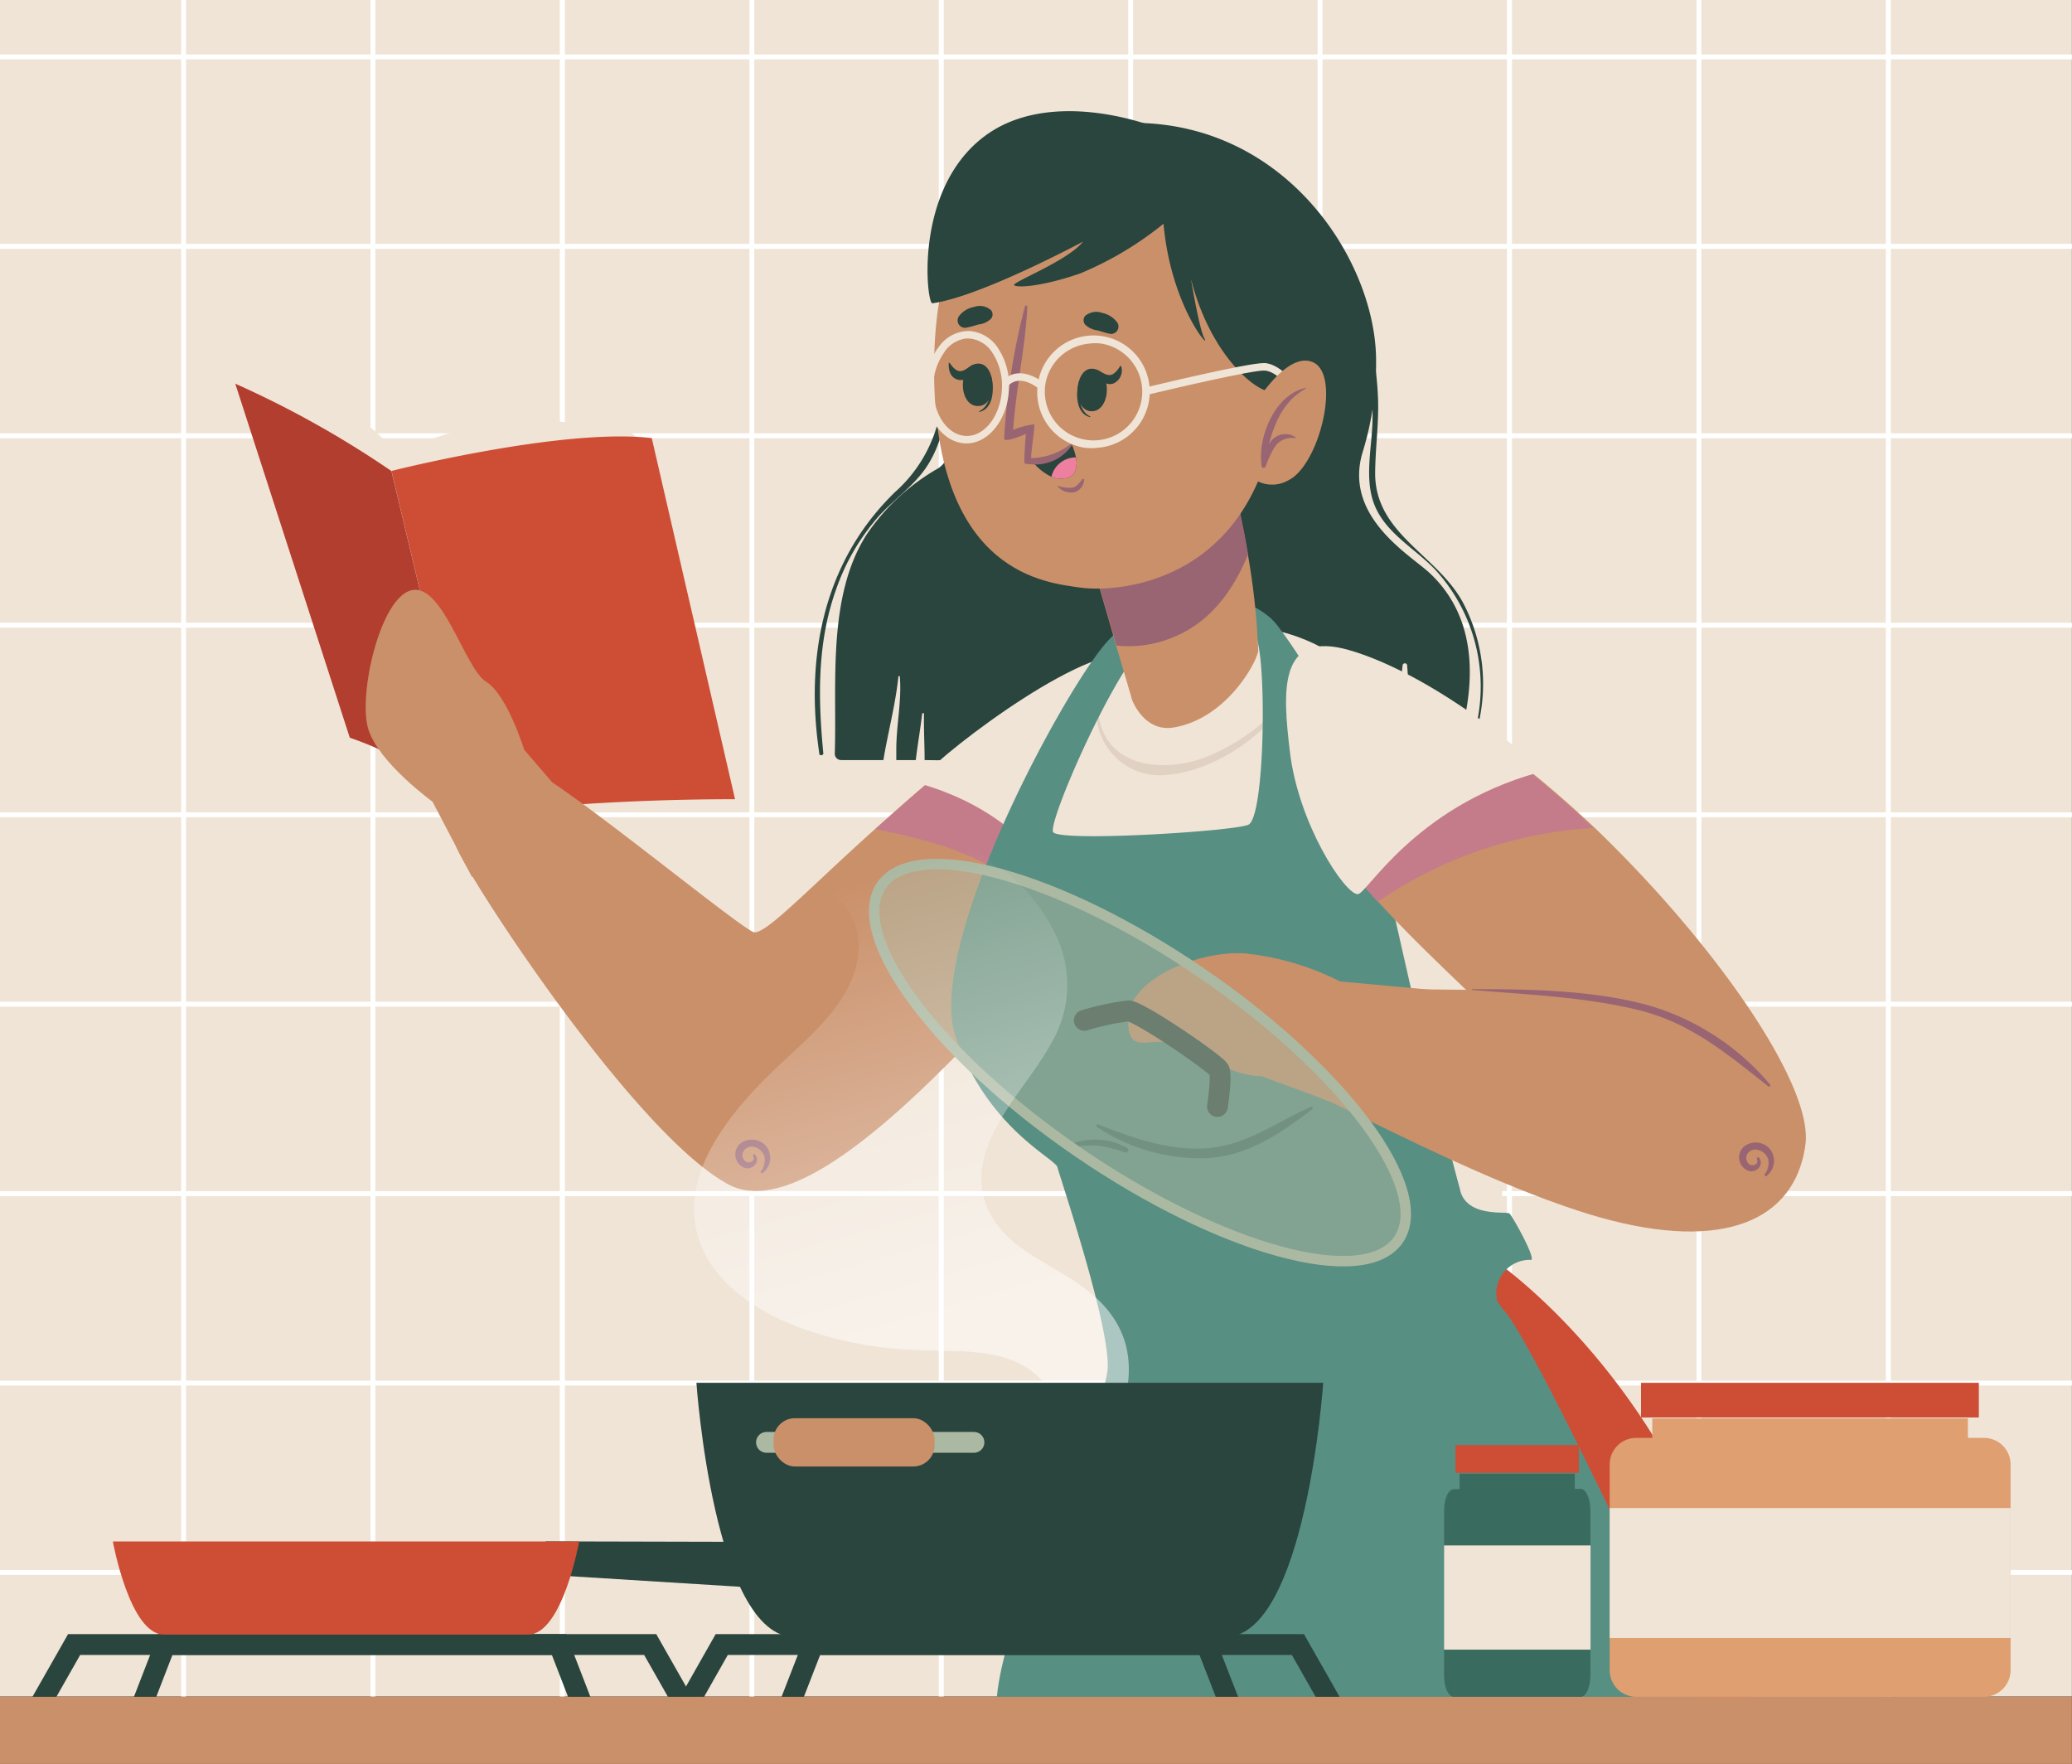 <svg xmlns="http://www.w3.org/2000/svg" xmlns:xlink="http://www.w3.org/1999/xlink" viewBox="0 0 199.04 169.42"><rect x="0" y="0" width="199.04" height="169.42" fill="#333333" stroke="none"/><defs><style>.cls-1{fill:#f0e4d6;}.cls-2{fill:#fff;}.cls-3{fill:#2a443e;}.cls-4{fill:#ce4d35;}.cls-5{fill:#b23e2f;}.cls-6{fill:#ca906a;}.cls-7{fill:#c47c8a;}.cls-8{fill:#996572;}.cls-9{fill:#e0d1c3;}.cls-10{fill:#588f83;}.cls-11{fill:#3a6b5f;}.cls-12{fill:#ef7f9f;}.cls-13,.cls-15,.cls-18,.cls-19{fill:none;}.cls-13,.cls-19{stroke:#2a443e;}.cls-13,.cls-18{stroke-linecap:round;stroke-linejoin:round;}.cls-13,.cls-18,.cls-19{stroke-width:2px;}.cls-14{fill:#acb9a2;}.cls-14,.cls-16{opacity:0.5;}.cls-15,.cls-18{stroke:#acb9a2;}.cls-15,.cls-19{stroke-miterlimit:10;}.cls-17{fill:url(#Degradado_sin_nombre_20);}.cls-20{fill:#df9f70;}</style><linearGradient id="Degradado_sin_nombre_20" x1="91.72" y1="107.13" x2="110.94" y2="70.13" gradientTransform="matrix(-0.98, -0.2, -0.2, 0.98, 201.81, 39.05)" gradientUnits="userSpaceOnUse"><stop offset="0" stop-color="#fff"/><stop offset="1" stop-color="#fff" stop-opacity="0"/></linearGradient></defs><title>Recurso 2</title><g id="Capa_2" data-name="Capa 2"><g id="OBJECTS"><rect class="cls-1" width="199.03" height="162.94"/><rect class="cls-2" x="17.4" width="0.47" height="162.94"/><rect class="cls-2" x="35.59" width="0.47" height="162.94"/><rect class="cls-2" x="53.78" width="0.48" height="162.94"/><rect class="cls-2" x="71.99" width="0.47" height="162.94"/><rect class="cls-2" x="90.18" width="0.48" height="162.94"/><rect class="cls-2" x="108.38" width="0.47" height="162.94"/><rect class="cls-2" x="126.57" width="0.47" height="162.94"/><rect class="cls-2" x="144.76" width="0.48" height="162.94"/><rect class="cls-2" x="162.97" width="0.47" height="162.94"/><rect class="cls-2" x="181.16" width="0.48" height="162.94"/><rect class="cls-2" y="5.23" width="199.03" height="0.47"/><rect class="cls-2" y="23.42" width="199.03" height="0.48"/><rect class="cls-2" y="41.62" width="199.03" height="0.47"/><rect class="cls-2" y="59.81" width="199.03" height="0.47"/><rect class="cls-2" y="78.02" width="199.03" height="0.47"/><rect class="cls-2" y="96.21" width="199.03" height="0.47"/><rect class="cls-2" y="114.4" width="199.03" height="0.48"/><rect class="cls-2" y="132.6" width="199.03" height="0.47"/><rect class="cls-2" y="150.79" width="199.03" height="0.47"/><path class="cls-3" d="M139.75,72.36a.67.67,0,0,1-.62.45l-4.1.07a46.45,46.45,0,0,0,.14-9,.22.22,0,0,0-.43,0A55.71,55.71,0,0,1,133,72.91l-1.08,0a40.93,40.93,0,0,0,.23-4.6c0-.29-.19-.28-.22,0a38.26,38.26,0,0,1-.89,4.61l-6.93.09c.43-2.83.65-5.69.85-8.47,0-.3-.19-.3-.22,0A73.74,73.74,0,0,1,123.18,73c-11.44.12-22.91.17-34.36,0,0-1.48-.09-3-.06-4.42,0-.13-.16-.12-.18,0-.17,1.45-.43,2.94-.61,4.42L86.1,73c0-.32,0-.64,0-1,0-2.37.53-4.66.34-7,0-.1-.13-.1-.14,0-.29,2.74-1,5.33-1.44,8L80.8,73a.61.61,0,0,1-.61-.58c.22-6.69-.78-15.23,3.14-21.2A20.71,20.71,0,0,1,90.09,45c4.12-2.55-2.5-17.47,10.25-29.72a12.35,12.35,0,0,1,8.51-3.48c14.59,0,23,12.93,23.33,22.27a29,29,0,0,1-1.29,9.38c-1.87,6.25,4.7,9.91,6.5,11.64C142.28,59.71,141.73,66.6,139.75,72.36Z"/><path class="cls-3" d="M140.55,57.9c-2.46-4.59-8.37-6.58-8.45-12.32,0-2.56.4-5.08.26-7.65a32.29,32.29,0,0,0-1.08-6.84,34.17,34.17,0,0,0-6.71-12.79s0,0,0,0a35.21,35.21,0,0,1,6.5,14.17,35.73,35.73,0,0,1,.78,7.58c0,2.36-.6,4.82-.18,7.16.63,3.57,3.82,5.07,6.12,7.42a16.6,16.6,0,0,1,4,15.15c0,.12.14.17.17,0A16.75,16.75,0,0,0,140.55,57.9Z"/><path class="cls-3" d="M96.75,20.07a29.53,29.53,0,0,0-5.48,12.67c-.42,2.35-.51,4.75-1,7.09A13.56,13.56,0,0,1,86,47.24c-6.89,6.68-8.69,15.85-7.29,25.16,0,.21.4.16.38-.05-.51-5.28-.6-10.59,1.2-15.66a21,21,0,0,1,4.1-7.08c1.42-1.57,3.21-2.8,4.46-4.54,2.18-3.07,2.21-7,2.67-10.58a37.63,37.63,0,0,1,5.22-14.4S96.76,20.06,96.75,20.07Z"/><path class="cls-1" d="M23.89,37.22l2-.67S35,38.6,38.08,43.84c0,0,6.72-5.17,22.07-2.69l2,1.7-25,6.71Z"/><path class="cls-4" d="M45.45,78.16,37.61,45.23s16.48-4.17,25-3.15l8,34.68A227.88,227.88,0,0,0,45.45,78.16Z"/><path class="cls-5" d="M45.45,78.16s-3.84-4.53-11.85-7.31l-11-34a95.29,95.29,0,0,1,15,8.39Z"/><path class="cls-6" d="M104,88.5c-.45.45-.92,1-1.44,1.49C94.18,98.77,78.13,118.08,70,113.77c-8.57-4.55-23.7-27.38-26-32.06s3.31-9.36,6.8-7.89S70.11,88.38,72.34,89.51c1,.48,5.15-4,11.73-9.89l1.63-1.45C92.89,71.8,101,65.09,106.45,64.65a6.25,6.25,0,0,1,1.71.09C114.9,66.18,115.63,76.48,104,88.5Z"/><path class="cls-7" d="M104,88.5c-.45.45-.92,1-1.44,1.49a27.17,27.17,0,0,0-4.67-4.91c-4.42-3.57-9.75-4.57-13.81-5.46l1.63-1.45C92.89,71.8,101,65.09,106.45,64.65a6.25,6.25,0,0,1,1.71.09C114.9,66.18,115.63,76.48,104,88.5Z"/><path class="cls-8" d="M73.64,110.14a1.8,1.8,0,0,0-2.57-.27,1.38,1.38,0,0,0,.39,2.27c.73.32,1.64-.48,1.09-1.24-.09-.12-.26,0-.2.17.21.5-.46.72-.77.45a.78.78,0,0,1-.2-.87.92.92,0,0,1,1.12-.48,1.37,1.37,0,0,1,.94.93,1.82,1.82,0,0,1-.35,1.4c-.06.1.06.23.15.18A1.82,1.82,0,0,0,73.64,110.14Z"/><path class="cls-6" d="M54.69,77.05,50.35,72s-1.61-5.26-3.66-6.53S42.55,56,39.53,56.69,34.39,66.76,35.37,70s6.18,7,6.18,7l3.78,7.21S53.49,81.9,54.69,77.05Z"/><path class="cls-1" d="M104,88.5c-.91,0-3.24-9.75-15.65-13.24-1.15-.32,12.83-11.55,18.92-12.36s8.57,4.94,7.28,10.84S105.25,88.54,104,88.5Z"/><path class="cls-4" d="M168.16,163H96.79a145.28,145.28,0,0,1,11.94-32.62l34.87-9.3S163.56,134.53,168.16,163Z"/><path class="cls-5" d="M126.59,163h-1.35c-.37-3.1-.52-6.47-.67-9.87-4.82-.43-9.1-3.43-12.54-6.6-.26-.25.12-.62.38-.4,3.78,3.18,8.1,4.41,12.62,6.05a.46.46,0,0,1,.18.13.25.25,0,0,1,.15.19A64.12,64.12,0,0,1,126.59,163Z"/><path class="cls-1" d="M110.65,61.21c-5.23,1.49-8.55,7-11,12.56s-8,17-7.38,25.28c.46,6.44,10,12.42,10,12.42s4.38,15.63,6.46,18.88c3.13,4.88,23.75,10.5,35.36-8.1,1.19-1.92-1-38.12-7.72-50.12C131.08,62.66,123.08,57.69,110.65,61.21Z"/><path class="cls-9" d="M125.91,106.31c-3.52,1.58-6.32,3.8-10.37,4-3.5.13-6.86-1.07-10.07-2.32-.14-.06-.22.16-.1.24a17.87,17.87,0,0,0,10.65,3c3.94-.25,7-2.39,10-4.66C126.2,106.44,126.08,106.23,125.91,106.31Z"/><path class="cls-9" d="M108.27,110.25a6.31,6.31,0,0,0-5.41-.35.14.14,0,0,0,.06.25,17.18,17.18,0,0,1,2.48-.13,13.08,13.08,0,0,1,2.69.67A.24.24,0,0,0,108.27,110.25Z"/><path class="cls-9" d="M124,66.52a19.25,19.25,0,0,1-8.42,6.29c-4.29,1.53-10,.71-10.1-5,0-.07-.12-.07-.12,0a6.08,6.08,0,0,0,6.78,6.61c4.73-.42,9.47-3.9,12.06-7.74C124.31,66.55,124.12,66.41,124,66.52Z"/><path class="cls-10" d="M95.76,163h67.38s-15.65-34-18.75-37.25a4.78,4.78,0,0,1-.59-.87h0A3.23,3.23,0,0,1,147,121c.77.25-1.71-4.21-2-4.45s-4,.4-4.72-2.16a.17.17,0,0,1,0-.05c-2.8-10.24-5.77-24.18-6.82-28.5-2.08-8.57-4.66-17.78-10.78-25.8-2.13-2.81-9.85-5.33-16.27,1.53-3.9,4.18-17.68,29.33-14.58,38.09s9.54,11.59,9.75,12.45,5,15,4.83,19.25S96.62,153.81,95.76,163Zm5.41-83.06c-.6-.94,6.44-16.92,9.48-18.71,2.09-1.22,8.71-1.48,9.88-.26s1.06,17.6-.63,18.25S101.78,80.87,101.17,79.92Z"/><path class="cls-11" d="M125.91,106.31c-3.52,1.58-6.32,3.8-10.37,4-3.5.13-6.86-1.07-10.07-2.32-.14-.06-.22.16-.1.24a17.87,17.87,0,0,0,10.65,3c3.94-.25,7-2.39,10-4.66C126.2,106.44,126.08,106.23,125.91,106.31Z"/><path class="cls-11" d="M108.27,110.25a6.31,6.31,0,0,0-5.41-.35.14.14,0,0,0,.06.25,17.18,17.18,0,0,1,2.48-.13,13.08,13.08,0,0,1,2.69.67A.24.24,0,0,0,108.27,110.25Z"/><path class="cls-6" d="M108.75,67.22s1.14,3.13,4,2.65c5-.84,7.91-6.11,8.12-7.35a69.06,69.06,0,0,0-1-9.29c-.08-.43-.15-.85-.23-1.28s-.15-.84-.24-1.25-.21-1.07-.33-1.61c-.84-4-1.59-7.46-1.59-7.46l-1.69,1.14-11.66,8.51,2.91,10.09.17.62.06.2.89,3v0Z"/><path class="cls-8" d="M107.24,62a11,11,0,0,0,5.2-.69c3.79-1.44,6-4.56,7.46-8.07-.08-.43-.15-.85-.23-1.28s-.15-.84-.24-1.25-.21-1.07-.33-1.61c-.84-4-1.59-7.46-1.59-7.46l-1.69,1.14-11.66,8.51,2.91,10.09Z"/><path class="cls-6" d="M89.74,36.58c.4,18.59,10.84,19.39,14,19.85,3.6.53,17.61-.32,19.13-18.86s-7.26-24.22-15.6-24.47S89.33,18,89.74,36.58Z"/><path class="cls-3" d="M103.64,36.65s.1.06.09.12c-.14,1.26-.08,2.72,1,3.23,0,0,0,.08,0,.07C103.36,39.76,103.31,37.82,103.64,36.65Z"/><path class="cls-3" d="M104.87,35.41c2,0,1.89,4.09,0,4.09S103.16,35.41,104.87,35.41Z"/><path class="cls-3" d="M105.49,35.57c.35.16.73.48,1.13.45s.74-.46,1-.88c0,0,.07,0,.07,0a1.36,1.36,0,0,1-.78,1.71c-.68.2-1.28-.35-1.57-1C105.26,35.72,105.34,35.5,105.49,35.57Z"/><path class="cls-3" d="M95.22,36.17c0-.05-.1.07-.09.12.12,1.26,0,2.72-1.08,3.21,0,0,0,.08,0,.07C95.45,39.29,95.53,37.35,95.22,36.17Z"/><path class="cls-3" d="M94,34.92c-2,0-2,4.06-.06,4.08S95.72,34.94,94,34.92Z"/><path class="cls-3" d="M93.35,35.09c-.35.19-.69.54-1.09.56s-.78-.41-1.05-.81c0,0-.06,0-.07,0-.06.72.17,1.48.93,1.64s1.24-.46,1.47-1.17C93.59,35.22,93.48,35,93.35,35.09Z"/><path class="cls-8" d="M104,46c-.28.32-.54.76-1,.84a3.32,3.32,0,0,1-1.39-.18,0,0,0,0,0,0,.07,1.7,1.7,0,0,0,1.66.53,1.35,1.35,0,0,0,.88-1.22C104.18,46,104.08,46,104,46Z"/><path class="cls-3" d="M92.78,31.48A10.91,10.91,0,0,0,94,31.16a2,2,0,0,0,1.21-.56.65.65,0,0,0,0-.8,1.62,1.62,0,0,0-1.63-.32,2.33,2.33,0,0,0-1.47.9A.71.71,0,0,0,92.78,31.48Z"/><path class="cls-3" d="M106.67,32.07c-.43-.08-.82-.22-1.24-.34a2,2,0,0,1-1.2-.57.66.66,0,0,1,0-.81,1.67,1.67,0,0,1,1.64-.3,2.42,2.42,0,0,1,1.46.93A.71.71,0,0,1,106.67,32.07Z"/><path class="cls-3" d="M99,44.09a5.24,5.24,0,0,0,2,1.7,2.32,2.32,0,0,0,1.41.14c1-.22,1.1-1.16.95-2a6,6,0,0,0-.41-1.25A6.7,6.7,0,0,1,99,44.09Z"/><path class="cls-12" d="M101,45.79a2.32,2.32,0,0,0,1.41.14c1-.22,1.1-1.16.95-2A2.41,2.41,0,0,0,101,45.79Z"/><path class="cls-8" d="M98.55,41.67s-.18,1.9-.14,2.79c0,.08.22.11.52.12,0,0,0,0,0,0a4.24,4.24,0,0,0,4-1.76c.06-.09-.06-.17-.14-.12A6.41,6.41,0,0,1,99.06,44c-.08-.25.42-3.25.27-3.25a8,8,0,0,0-2,.54c.26-4,1.16-7.86,1.36-11.82,0-.14-.2-.18-.23-.05a64.66,64.66,0,0,0-2,12.67C96.4,42.58,98.2,41.84,98.55,41.67Z"/><path class="cls-3" d="M122.23,37.65c-2.07,0-7.79-5.37-8.54-15.33,0,0,1.3,8.9,2,10.17s-3.2-3-3.92-11a32.52,32.52,0,0,1-8,4.77c-3.74,1.29-6.07,1.39-6.35,1.13s5.2-2.35,6.61-4.18c0,0-9.84,5.29-14.47,5.92-.54.07-1.84-11,5.09-16.1s18.64-.72,21.88,2.06c0,0,3.63.3,7.86,5.4S124.47,37.66,122.23,37.65Z"/><path class="cls-1" d="M104.16,43a5.4,5.4,0,0,1-4.45-6.21h0A5.4,5.4,0,1,1,105.5,43,5.5,5.5,0,0,1,104.16,43Zm-3.74-6.09A4.68,4.68,0,1,0,105.8,33a4.54,4.54,0,0,0-1.16,0A4.7,4.7,0,0,0,100.42,36.89Z"/><path class="cls-1" d="M92.76,42.59c-2.22-.07-4-2.55-3.85-5.53a6.38,6.38,0,0,1,1.26-3.73,3.54,3.54,0,0,1,2.93-1.54,3.59,3.59,0,0,1,2.82,1.72,6.44,6.44,0,0,1,1,3.81c-.09,2.81-1.78,5.08-3.84,5.26Zm-2-8.82a5.7,5.7,0,0,0-1.11,3.32c-.08,2.58,1.33,4.72,3.15,4.78s3.36-2,3.45-4.58a5.79,5.79,0,0,0-.9-3.38,2.92,2.92,0,0,0-2.26-1.4H92.8A3,3,0,0,0,90.74,33.77Z"/><path class="cls-1" d="M99.87,37.4l.48-.54c-.8-.71-2.66-1.69-4-.32l.51.5C98.06,35.82,99.8,37.34,99.87,37.4Z"/><path class="cls-1" d="M124.46,38l.59-.42c-.2-.28-2-2.68-3.6-2.71s-11,2.25-11.38,2.34l.17.7c2.71-.65,10-2.34,11.2-2.32S124,37.37,124.46,38Z"/><path class="cls-6" d="M119.92,39.84s3.41-6.22,6.18-5.06.65,9.85-2.3,11.33a3.14,3.14,0,0,1-4.37-1.23Z"/><path class="cls-8" d="M125.43,37.26s.07.05,0,.08c-2.06,1.1-3,3.23-3.55,5.39a1.74,1.74,0,0,1,2.53-.76.07.07,0,0,1,0,.12,1.93,1.93,0,0,0-2,.91,9.08,9.08,0,0,0-.83,1.82c-.08.2-.44.14-.39-.09l0,0C120.79,41.93,122.51,37.85,125.43,37.26Z"/><path class="cls-6" d="M173.32,110.45c-2.12,7.48-18.94-1.82-22.74-5.89-4.47-4.79-12.92-12.13-18.23-18a38.68,38.68,0,0,1-3.56-4.41c-3.87-6-6.58-14.73-2-17.67,1.81-1.17,6,.54,8.36,1.75,5.87,2.92,12.18,7.77,18,13.24C165.12,90.94,174.83,105.13,173.32,110.45Z"/><path class="cls-7" d="M153.05,79.52a41,41,0,0,0-20.7,7.09,38.68,38.68,0,0,1-3.56-4.41c-3.87-6-6.58-14.73-2-17.67,1.81-1.17,6,.54,8.36,1.75C141,69.2,147.28,74.05,153.05,79.52Z"/><path class="cls-1" d="M130.43,85.88c.87,0,5.39-8.32,17.21-11.65,1.1-.31-9.51-9.32-18-11.78-6.89-2-6.41,4-5.74,9.67C124.71,79.16,129.22,85.92,130.43,85.88Z"/><path class="cls-6" d="M151.58,116.28c-7.72-2.53-16.18-6.74-23.25-10.21-3.6-1.76-1.31-11.18,4.21-11.09,13.6.22,27-.58,35,6.8,4.72,4.35,6.64,5.68,5.62,9.56C171.41,118,163.93,120.33,151.58,116.28Z"/><path class="cls-6" d="M139.61,95.26l-10.89-1a26.09,26.09,0,0,0-9.13-2.69c-4.6-.29-10.94,2.5-11.18,6s1.44,2.35,3.41,2.52,6.26,3.33,9.4,3.27c0,0,1,.41,3.84,1.42s12,4.87,12,4.87S143.84,103.52,139.61,95.26Z"/><path class="cls-8" d="M170.07,110.42a1.8,1.8,0,0,0-2.58-.26,1.37,1.37,0,0,0,.4,2.26c.73.33,1.64-.48,1.09-1.24-.09-.11-.26,0-.2.17.21.5-.46.72-.77.45a.8.8,0,0,1-.21-.87.92.92,0,0,1,1.13-.47,1.35,1.35,0,0,1,.94.93,1.79,1.79,0,0,1-.36,1.4c0,.1.07.23.16.17A1.82,1.82,0,0,0,170.07,110.42Z"/><path class="cls-8" d="M170.05,104.18a24,24,0,0,0-11.68-7.62C153,95.09,147,95,141.4,95a0,0,0,1,0,0,.08c5.36.46,10.72.65,16,1.93,5,1.22,8.55,4.24,12.49,7.35A.13.13,0,0,0,170.05,104.18Z"/><path class="cls-13" d="M104.16,98a25.43,25.43,0,0,1,4.23-.91c1,0,8.46,5.08,8.73,5.7s-.17,3.48-.17,3.48"/><path class="cls-14" d="M134.34,119.07c-3.26,4.76-17,1-30.74-8.39S81.41,89.81,84.67,85.05s17-1,30.74,8.39S137.61,114.31,134.34,119.07Z"/><path class="cls-15" d="M134.34,119.07c-3.26,4.76-17,1-30.74-8.39S81.41,89.81,84.67,85.05s17-1,30.74,8.39S137.61,114.31,134.34,119.07Z"/><g class="cls-16"><path class="cls-17" d="M67.64,74.27c.48,3.94,3.34,7,6.64,9,1.92,1.15,4.38,1.53,6.13,2.93a6.21,6.21,0,0,1,2,5.57c-.52,4.49-4.62,7.75-7.68,10.65-4.72,4.46-10.66,11.43-6.84,18.32,1.79,3.22,5.3,5.34,8.63,6.66a36.12,36.12,0,0,0,11.69,2.27c4.6.22,9.75-.43,12.69,3.93,2.63,3.89,2.38,6.73,1,10.94,0,0,1.18.3,1.27.18a37.67,37.67,0,0,0,3.9-7.37c1.8-4.22,2.27-8.66-1.39-12.33-2.14-2.15-5-3.34-7.46-5.08-3.17-2.25-4.75-5.37-3.54-9.27s4.43-7,6.39-10.63a11,11,0,0,0,.2-10.55,17.24,17.24,0,0,0-6.89-7.24c-3.35-1.92-7-2.27-10.76-2.37-4.28-.12-9.43-.37-12.07-4.31S69.91,66.74,71,62.57a.13.13,0,0,0-.25-.09C69.06,66.16,67.13,70.1,67.64,74.27Z"/></g><path class="cls-3" d="M127.11,132.81s-1.67,24.43-9.46,24.43H76.37c-7.8,0-9.47-24.43-9.47-24.43Z"/><line class="cls-18" x1="73.63" y1="138.53" x2="93.56" y2="138.53"/><rect class="cls-6" x="74.31" y="136.21" width="15.47" height="4.64" rx="2.05"/><polyline class="cls-19" points="65.9 164 69.33 157.95 124.68 157.95 128.12 164"/><polyline class="cls-19" points="75.75 164 78.1 157.95 115.91 157.95 118.26 164"/><polyline class="cls-19" points="3.68 164 7.12 157.95 62.46 157.95 65.9 164"/><polyline class="cls-19" points="13.54 164 15.88 157.95 53.7 157.95 56.04 164"/><rect class="cls-6" y="162.97" width="199.03" height="6.45"/><polygon class="cls-3" points="52.42 151.24 73.63 152.56 73.63 148.09 52.42 148.04 52.42 151.24"/><path class="cls-4" d="M10.84,148.05s1.62,8.94,4.9,8.94h35c3.28,0,4.9-8.94,4.9-8.94Z"/><path class="cls-20" d="M193.14,140.65v19.76a2.56,2.56,0,0,1-2.56,2.56h-33.4a2.55,2.55,0,0,1-2.55-2.55V140.65a2.55,2.55,0,0,1,2.55-2.55h1.54v-1.87h15.17v0l15.15,0v1.87h1.54A2.56,2.56,0,0,1,193.14,140.65Z"/><rect class="cls-4" x="157.64" y="132.81" width="32.45" height="3.33"/><rect class="cls-1" x="154.63" y="144.84" width="38.51" height="12.48"/><path class="cls-11" d="M152.78,145.08v15.83c0,1.14-.42,2.06-.93,2.06h-12.2c-.52,0-.93-.91-.93-2.05V145.08c0-1.14.41-2.05.93-2.05h.56v-1.5h11.07V143h.57C152.36,143,152.78,143.94,152.78,145.08Z"/><rect class="cls-4" x="139.82" y="138.79" width="11.85" height="2.67"/><rect class="cls-1" x="138.72" y="148.43" width="14.07" height="10.01"/></g></g></svg>
